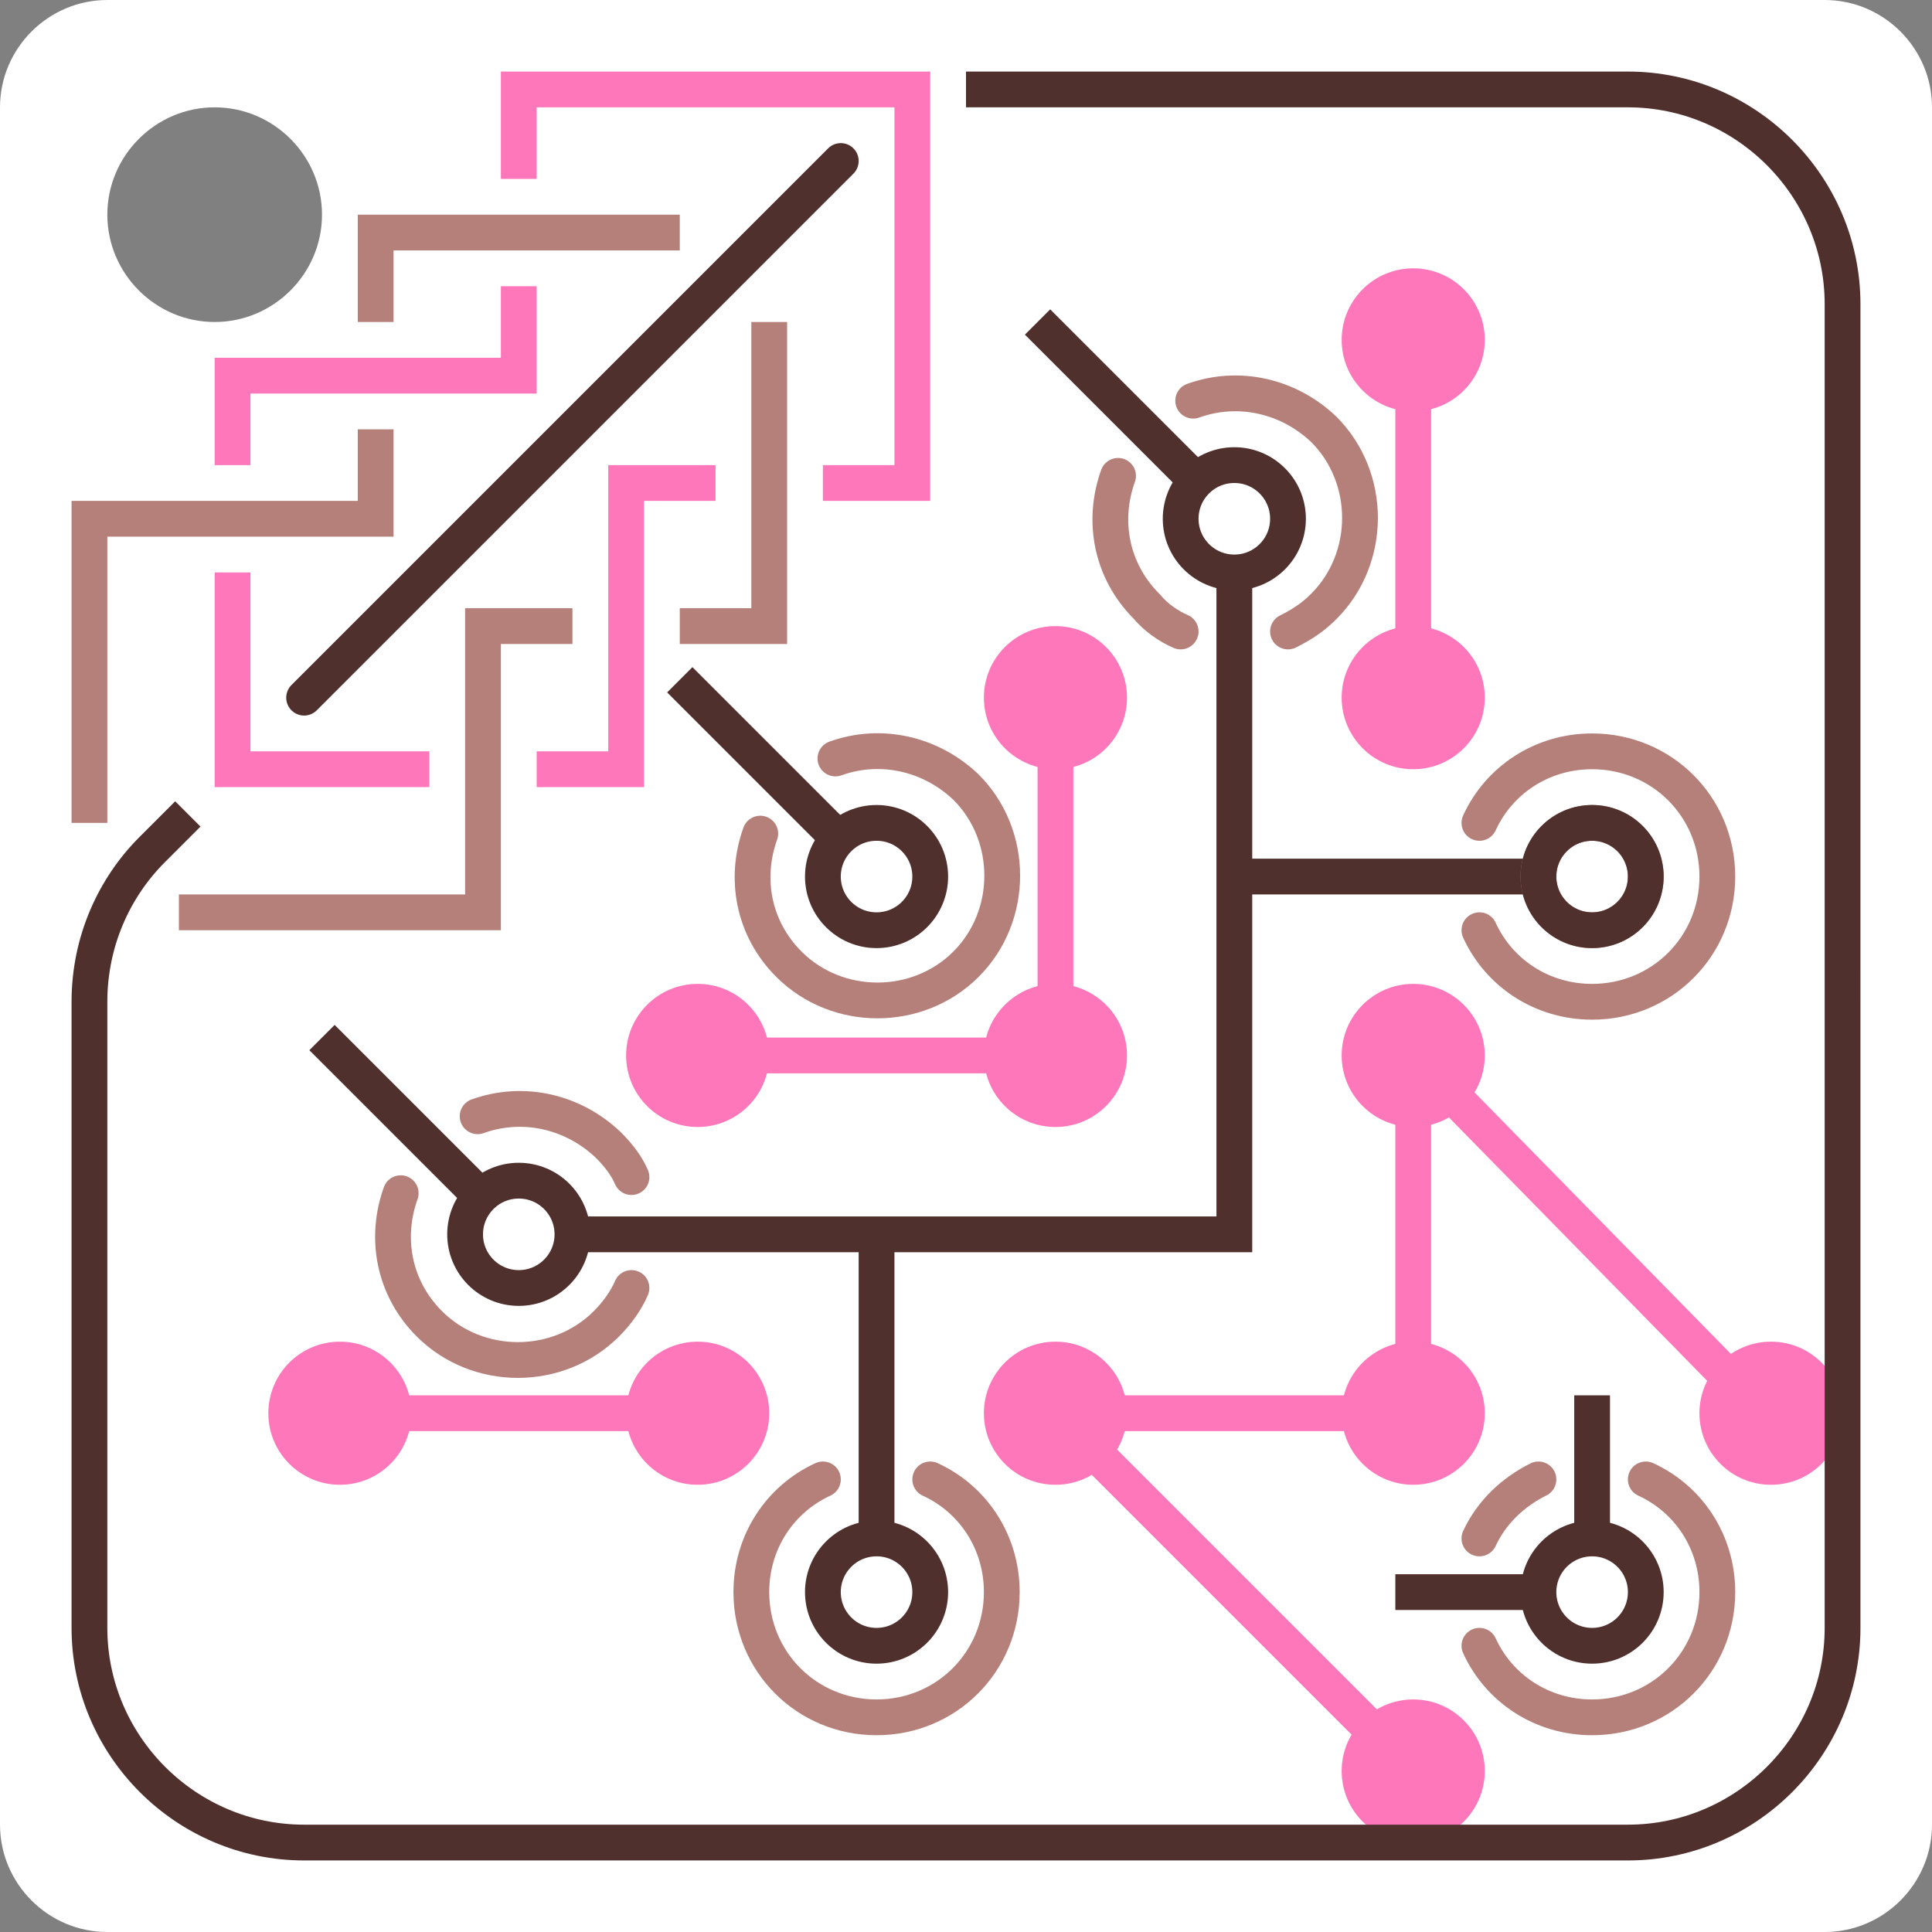 <?xml version="1.0" encoding="utf-8"?>
<!-- Generator: Adobe Illustrator 15.0.0, SVG Export Plug-In  -->
<!DOCTYPE svg PUBLIC "-//W3C//DTD SVG 1.1//EN" "http://www.w3.org/Graphics/SVG/1.1/DTD/svg11.dtd">
<svg version="1.1"
	 xmlns="http://www.w3.org/2000/svg" xmlns:xlink="http://www.w3.org/1999/xlink" xmlns:a="http://ns.adobe.com/AdobeSVGViewerExtensions/3.0/"
	 x="0px" y="0px" width="108px" height="108px" viewBox="0 0 108 108" style="overflow:visible;enable-background:new 0 0 108 108;"
	 xml:space="preserve">
<rect x="0" y="0" width="108" height="108" fill="#808080" stroke="none"/>
<defs>
</defs>
<path style="fill:#FFFFFF;" d="M102,0H6C2.7,0,0,2.7,0,6v96c0,3.3,2.7,6,6,6h96c3.3,0,6-2.7,6-6V6C108,2.7,105.3,0,102,0z M12,18
	c-3.3,0-6-2.7-6-6s2.7-6,6-6s6,2.7,6,6S15.3,18,12,18z"/>
<polyline style="fill:none;stroke:#50302C;stroke-width:2;stroke-miterlimit:10;" points="69,32 69,69 32,69 "/>
<line style="fill:none;stroke:#50302C;stroke-width:2;stroke-miterlimit:10;" x1="86" y1="49" x2="69" y2="49"/>
<circle style="fill:none;stroke:#B58079;stroke-width:2;stroke-miterlimit:10;" cx="89" cy="49" r="3"/>
<circle style="fill:none;stroke:#50302C;stroke-width:2;stroke-miterlimit:10;" cx="69" cy="29" r="3"/>
<circle style="fill:none;stroke:#50302C;stroke-width:2;stroke-miterlimit:10;" cx="49" cy="49" r="3"/>
<path style="fill:none;stroke:#B58079;stroke-width:2;stroke-linecap:round;stroke-miterlimit:10;" d="M92,82.7c2.4,1.1,4,3.5,4,6.3c0,3.9-3.1,7-7,7c-2.8,0-5.2-1.6-6.3-4"/>
<path style="fill:none;stroke:#B58079;stroke-width:2;stroke-linecap:round;stroke-miterlimit:10;" d="M82.7,86c0.7-1.5,1.9-2.6,3.3-3.3"/>
<circle style="fill:none;stroke:#50302C;stroke-width:2;stroke-miterlimit:10;" cx="89" cy="89" r="3"/>
<circle style="fill:none;stroke:#50302C;stroke-width:2;stroke-miterlimit:10;" cx="49" cy="89" r="3"/>
<circle style="fill:none;stroke:#50302C;stroke-width:2;stroke-miterlimit:10;" cx="29" cy="69" r="3"/>
<line style="fill:none;stroke:#50302C;stroke-width:2;stroke-miterlimit:10;" x1="38" y1="38" x2="47" y2="47"/>
<line style="fill:none;stroke:#50302C;stroke-width:2;stroke-miterlimit:10;" x1="58" y1="18" x2="67" y2="27"/>
<line style="fill:none;stroke:#50302C;stroke-width:2;stroke-miterlimit:10;" x1="18" y1="58" x2="27" y2="67"/>
<circle style="fill:#FF77BB;" cx="79" cy="19" r="4"/>
<circle style="fill:#FF77BB;" cx="79" cy="39" r="4"/>
<circle style="fill:#FF77BB;" cx="59" cy="59" r="4"/>
<circle style="fill:#FF77BB;" cx="59" cy="39" r="4"/>
<circle style="fill:#FF77BB;" cx="39" cy="59" r="4"/>
<circle style="fill:#FF77BB;" cx="19" cy="79" r="4"/>
<circle style="fill:#FF77BB;" cx="39" cy="79" r="4"/>
<circle style="fill:#FF77BB;" cx="59" cy="79" r="4"/>
<circle style="fill:#FF77BB;" cx="79" cy="59" r="4"/>
<circle style="fill:#FF77BB;" cx="79" cy="79" r="4"/>
<circle style="fill:#FF77BB;" cx="99" cy="79" r="4"/>
<circle style="fill:#FF77BB;" cx="79" cy="99" r="4"/>
<line style="fill:none;stroke:#FF77BB;stroke-width:2;stroke-miterlimit:10;" x1="79" y1="19" x2="79" y2="39"/>
<polyline style="fill:none;stroke:#FF77BB;stroke-width:2;stroke-miterlimit:10;" points="99,79.4 79,59 79,79 59,79 79,99 "/>
<line style="fill:none;stroke:#FF77BB;stroke-width:2;stroke-miterlimit:10;" x1="19" y1="79" x2="39" y2="79"/>
<polyline style="fill:none;stroke:#FF77BB;stroke-width:2;stroke-miterlimit:10;" points="39,59 59,59 59,39 "/>
<line style="fill:none;stroke:#50302C;stroke-width:2;stroke-miterlimit:10;" x1="89" y1="78" x2="89" y2="86"/>
<line style="fill:none;stroke:#50302C;stroke-width:2;stroke-miterlimit:10;" x1="78" y1="89" x2="86" y2="89"/>
<path style="fill:none;stroke:#B58079;stroke-width:2;stroke-linecap:round;stroke-miterlimit:10;" d="M82.7,46c1.1-2.4,3.5-4,6.3-4c3.9,0,7,3.1,7,7c0,3.9-3.1,7-7,7c-2.8,0-5.2-1.6-6.3-4"/>
<circle style="fill:none;stroke:#50302C;stroke-width:2;stroke-miterlimit:10;" cx="89" cy="49" r="3"/>
<path style="fill:none;stroke:#B58079;stroke-width:2;stroke-linecap:round;stroke-miterlimit:10;" d="M52,82.7c2.4,1.1,4,3.5,4,6.3c0,3.9-3.1,7-7,7s-7-3.1-7-7c0-2.8,1.6-5.2,4-6.3"/>
<path style="fill:none;stroke:#B58079;stroke-width:2;stroke-linecap:round;stroke-miterlimit:10;" d="M46.7,42.4c2.5-0.9,5.3-0.3,7.3,1.6c2.7,2.7,2.7,7.2,0,9.9c-2.7,2.7-7.2,2.7-9.9,0c-2-2-2.5-4.8-1.6-7.3"/>
<line style="fill:none;stroke:#50302C;stroke-width:2;stroke-miterlimit:10;" x1="49" y1="69" x2="49" y2="86"/>
<path style="fill:none;stroke:#B58079;stroke-width:2;stroke-linecap:round;stroke-miterlimit:10;" d="M66,35.3c-0.7-0.3-1.4-0.8-1.9-1.4c-2-2-2.5-4.8-1.6-7.3"/>
<path style="fill:none;stroke:#B58079;stroke-width:2;stroke-linecap:round;stroke-miterlimit:10;" d="M66.7,22.4c2.5-0.9,5.3-0.3,7.3,1.6c2.7,2.7,2.7,7.2,0,9.9c-0.6,0.6-1.2,1-2,1.4"/>
<path style="fill:none;stroke:#B58079;stroke-width:2;stroke-linecap:round;stroke-miterlimit:10;" d="M35.3,72c-0.3,0.7-0.8,1.4-1.4,2c-2.7,2.7-7.2,2.7-9.9,0c-2-2-2.5-4.8-1.6-7.3"/>
<path style="fill:none;stroke:#B58079;stroke-width:2;stroke-linecap:round;stroke-miterlimit:10;" d="M26.7,62.4c2.5-0.9,5.3-0.3,7.3,1.6c0.5,0.5,1,1.1,1.3,1.8"/>
<polyline style="fill:none;stroke:#B58079;stroke-width:2;stroke-miterlimit:10;" points="10,51 27,51 27,35 32,35 "/>
<polyline style="fill:none;stroke:#FF77BB;stroke-width:2;stroke-miterlimit:10;" points="30,43 35,43 35,27 40,27 "/>
<polyline style="fill:none;stroke:#B58079;stroke-width:2;stroke-miterlimit:10;" points="38,35 43,35 43,18 "/>
<polyline style="fill:none;stroke:#B58079;stroke-width:2;stroke-miterlimit:10;" points="5,46 5,29 21,29 21,24 "/>
<polyline style="fill:none;stroke:#FF77BB;stroke-width:2;stroke-miterlimit:10;" points="13,26 13,21 29,21 29,16 "/>
<polyline style="fill:none;stroke:#FF77BB;stroke-width:2;stroke-miterlimit:10;" points="13,32 13,43 24,43 "/>
<polyline style="fill:none;stroke:#B58079;stroke-width:2;stroke-miterlimit:10;" points="21,18 21,13 38,13 "/>
<polyline style="fill:none;stroke:#FF77BB;stroke-width:2;stroke-miterlimit:10;" points="29,10 29,5 51,5 51,27 46,27 "/>
<line style="fill:none;stroke:#50302C;stroke-width:2;stroke-linecap:round;stroke-miterlimit:10;" x1="17" y1="39" x2="47" y2="9"/>
<path style="fill:none;stroke:#50302C;stroke-width:2;stroke-miterlimit:10;" d="M10.5,45.5l-2,2C6.4,49.6,5,52.6,5,56l0,0v35c0,6.6,5.4,12,12,12h74c6.6,0,12-5.4,12-12V17
	c0-6.6-5.4-12-12-12H54"/>
</svg>
